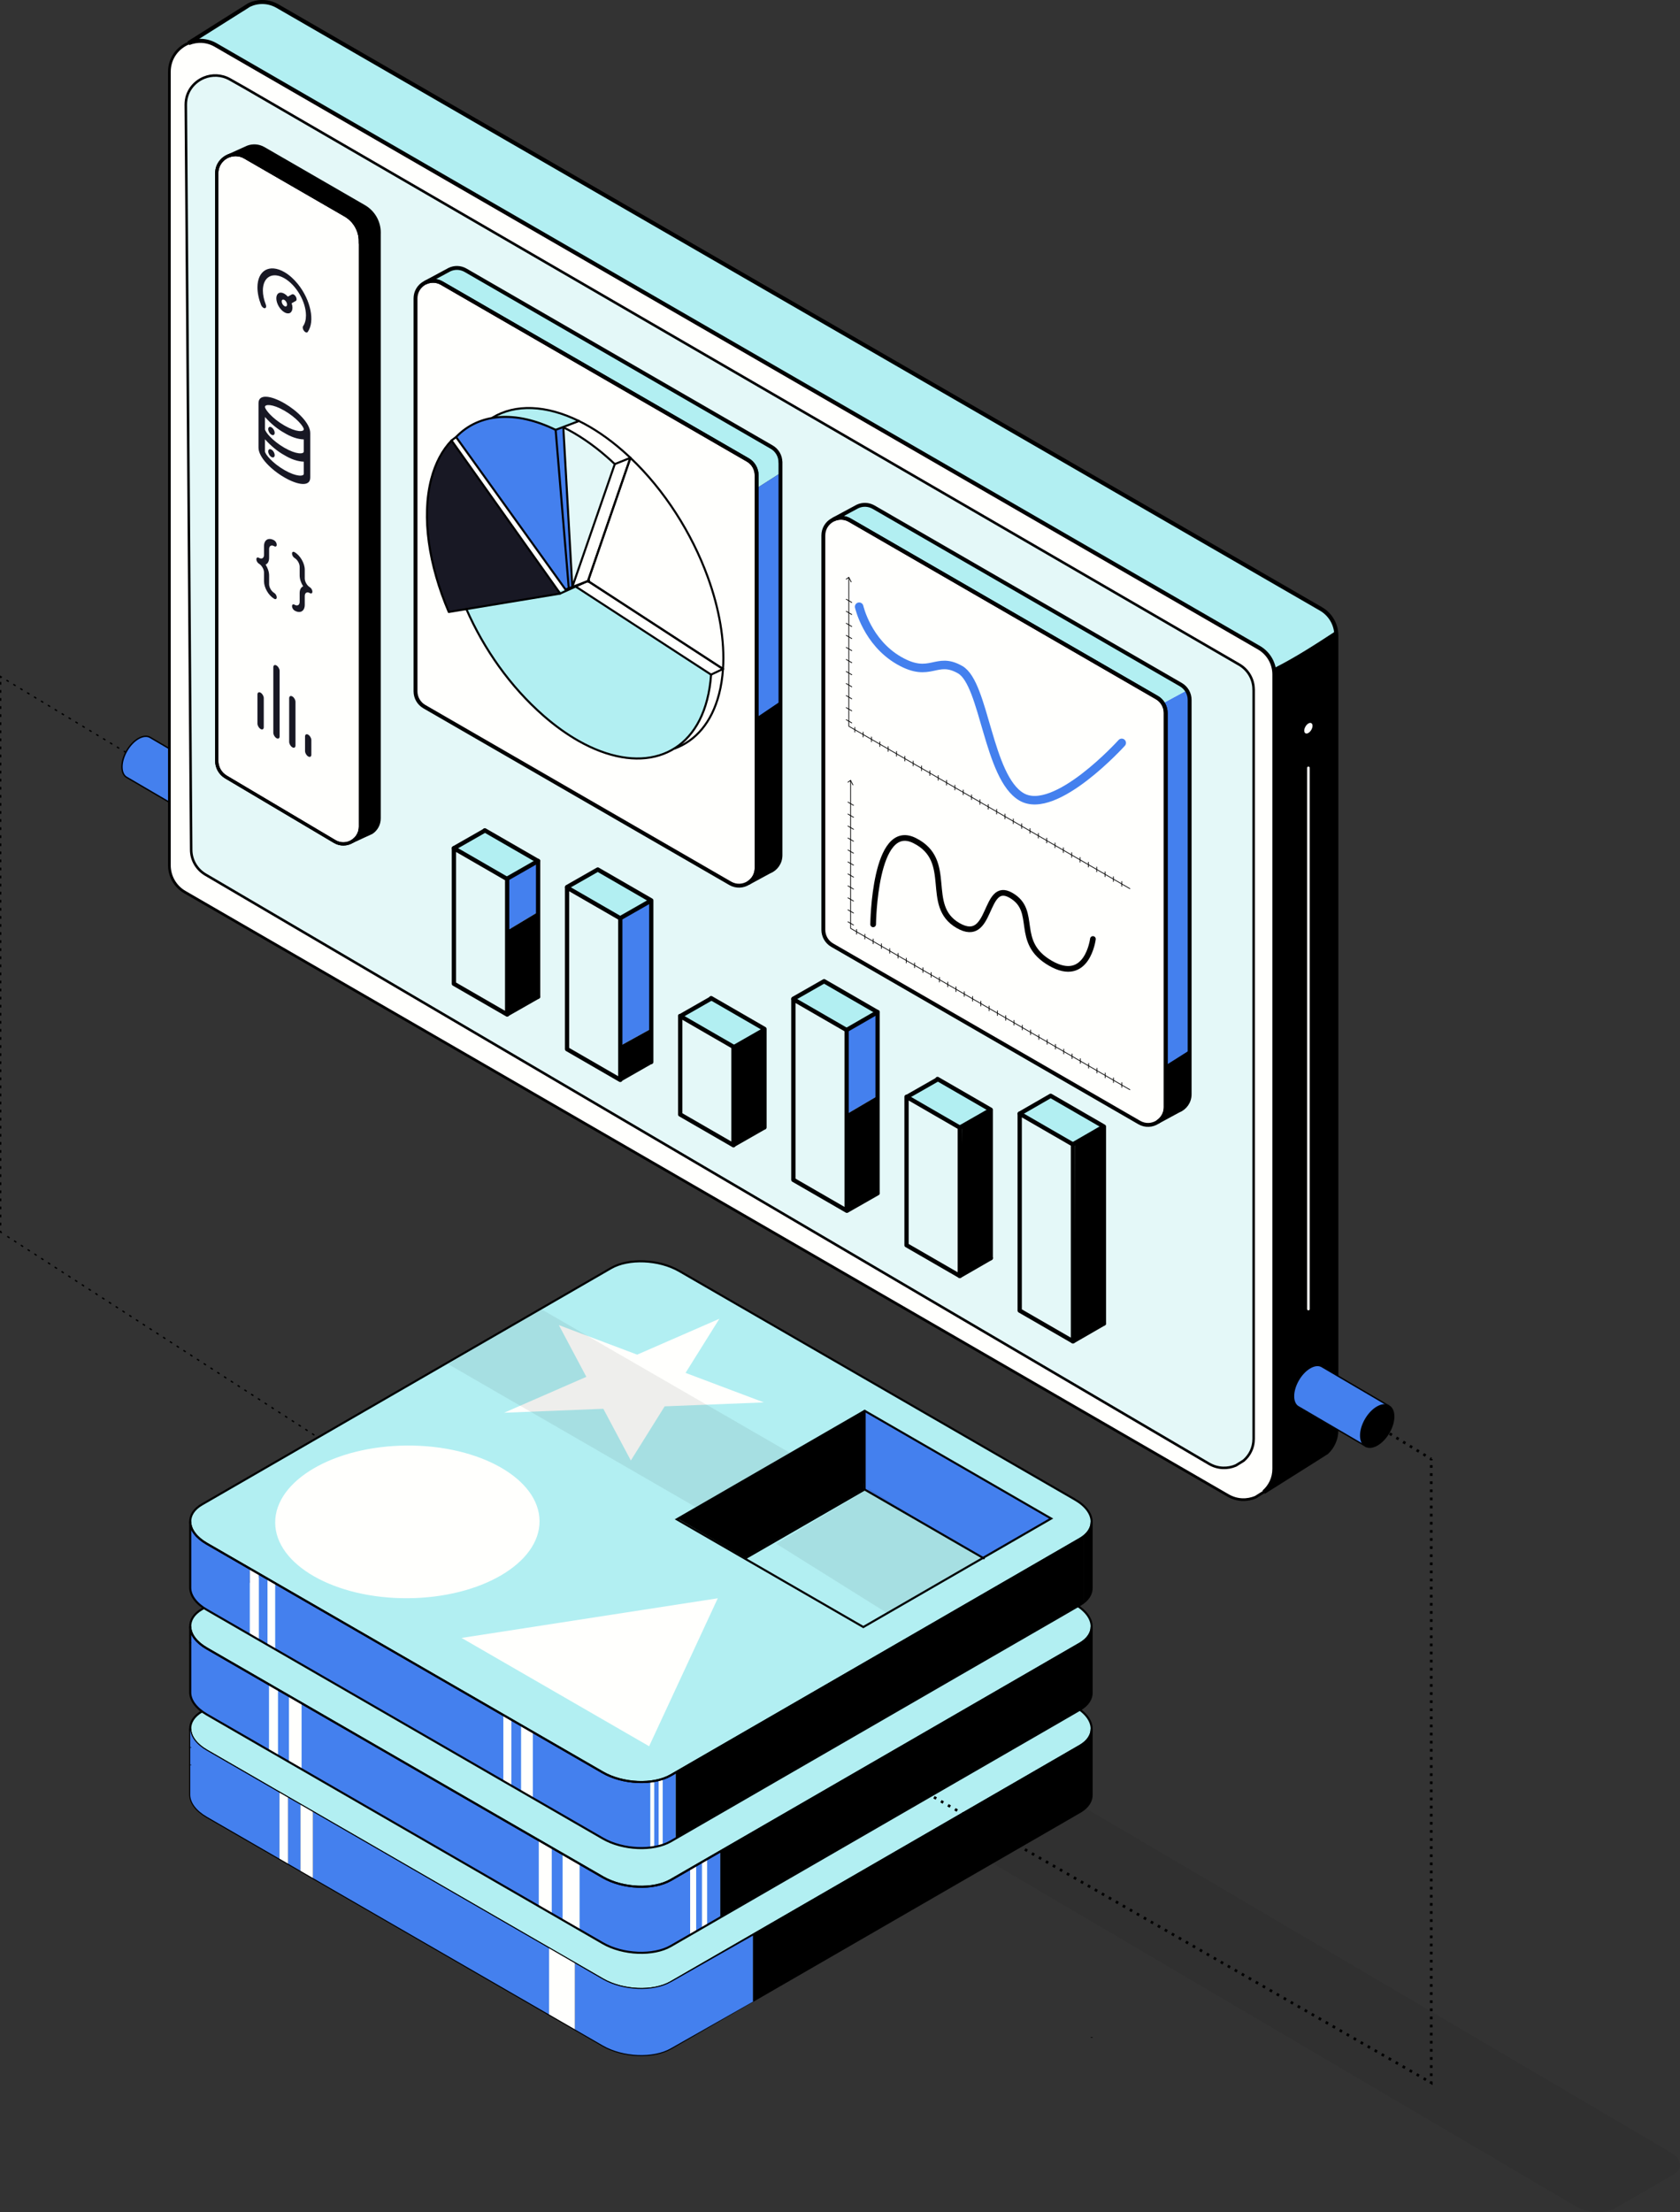 <?xml version="1.0" encoding="UTF-8"?>
<svg id="Layer_1" data-name="Layer 1" xmlns="http://www.w3.org/2000/svg" viewBox="0 0 431.13 567.42">
  <rect x="0" y="0" width="431.13" height="567.42" fill="#333333" stroke="none"/>
  <defs>
    <style>
      .cls-1 {
        stroke-width: .19px;
      }

      .cls-1, .cls-2, .cls-3, .cls-4, .cls-5, .cls-6, .cls-7, .cls-8, .cls-9, .cls-10, .cls-11, .cls-12, .cls-13, .cls-14, .cls-15, .cls-16, .cls-17, .cls-18, .cls-19, .cls-20, .cls-21, .cls-22, .cls-23, .cls-24, .cls-25, .cls-26 {
        stroke: #000;
      }

      .cls-1, .cls-3, .cls-4, .cls-5, .cls-6, .cls-7, .cls-8, .cls-9, .cls-10, .cls-11, .cls-12, .cls-14, .cls-27, .cls-15, .cls-28, .cls-16, .cls-17, .cls-18, .cls-20, .cls-23, .cls-24, .cls-25, .cls-26 {
        fill: none;
      }

      .cls-1, .cls-3, .cls-7, .cls-10, .cls-11, .cls-27, .cls-28, .cls-24 {
        stroke-linecap: round;
        stroke-linejoin: round;
      }

      .cls-2, .cls-4, .cls-5, .cls-6, .cls-8, .cls-9, .cls-12, .cls-13, .cls-14, .cls-15, .cls-16, .cls-17, .cls-18, .cls-19, .cls-20, .cls-21, .cls-22, .cls-23, .cls-25, .cls-26 {
        stroke-miterlimit: 10;
      }

      .cls-2, .cls-21 {
        stroke-width: .35px;
      }

      .cls-3 {
        stroke-width: 1.46px;
      }

      .cls-4, .cls-19 {
        stroke-width: .84px;
      }

      .cls-29 {
        opacity: .07;
      }

      .cls-5 {
        stroke-dasharray: 0 0 .69 1.38;
      }

      .cls-5, .cls-13, .cls-14, .cls-16, .cls-18, .cls-22 {
        stroke-width: .35px;
      }

      .cls-30 {
        fill: #fffffd;
      }

      .cls-31 {
        fill: #e4f8f8;
      }

      .cls-32 {
        fill: #b2eff2;
      }

      .cls-33, .cls-13, .cls-21 {
        fill: #4480ee;
      }

      .cls-34 {
        fill: #181824;
      }

      .cls-6 {
        stroke-width: .65px;
      }

      .cls-7 {
        stroke-width: .53px;
      }

      .cls-8, .cls-9, .cls-15, .cls-20 {
        stroke-width: .69px;
      }

      .cls-9 {
        stroke-dasharray: 0 0 .69 1.38;
      }

      .cls-10, .cls-12 {
        stroke-width: .53px;
      }

      .cls-11 {
        stroke-width: .19px;
      }

      .cls-14 {
        stroke-dasharray: 0 0 .69 1.38;
      }

      .cls-27 {
        stroke: #4480ee;
        stroke-width: 2.19px;
      }

      .cls-15 {
        stroke-dasharray: 0 0 .68 1.35;
      }

      .cls-28 {
        stroke: #fffffd;
        stroke-width: .65px;
      }

      .cls-16 {
        stroke-dasharray: 0 0 .69 1.38;
      }

      .cls-17 {
        stroke-width: .69px;
      }

      .cls-20 {
        stroke-dasharray: 0 0 .69 1.39;
      }

      .cls-23 {
        stroke-width: 1px;
      }

      .cls-24 {
        stroke-width: 1.1px;
      }

      .cls-25 {
        stroke-width: 1.04px;
      }

      .cls-26 {
        stroke-width: 1px;
      }
    </style>
  </defs>
  <g>
    <line class="cls-18" x1="94.29" y1="376.9" x2="94" y2="376.71"/>
    <line class="cls-14" x1="92.84" y1="375.96" x2="1.04" y2="316.59"/>
    <polyline class="cls-18" points=".46 316.22 .17 316.03 .17 315.69"/>
    <line class="cls-16" x1=".17" y1="314.31" x2=".17" y2="174.6"/>
    <polyline class="cls-18" points=".17 173.91 .17 173.56 .47 173.74"/>
    <line class="cls-5" x1="1.65" y1="174.46" x2="33.01" y2="193.4"/>
    <line class="cls-18" x1="33.6" y1="193.76" x2="33.89" y2="193.94"/>
  </g>
  <path class="cls-13" d="M55.6,199.14l-17.01-9.96h0c-.77-.49-1.86-.44-3.07,.25-2.33,1.35-4.22,4.6-4.22,7.27,0,1.41,.52,2.37,1.36,2.77h0s17.31,10.12,17.31,10.12"/>
  <ellipse class="cls-22" cx="52.69" cy="204.32" rx="5.95" ry="3.43" transform="translate(-150.24 146.51) rotate(-59.64)"/>
  <path class="cls-32" d="M275.87,437.73l-101.59-58.65c-5.17-2.98-12.99-3.31-17.47-.72l-104.97,60.61c-2.11,1.21-3.1,2.86-3.02,4.57,.09,1.92,1.53,3.94,4.27,5.51l5.32,3.07,12.15,7.02,27.14,15.67,56.98,32.9c5.17,2.98,12.99,3.31,17.47,.72l59.11-34.13,27.13-15.67,12.15-7.02,6.58-3.8c2.03-1.17,3.02-2.74,3.02-4.38v-.05c-.02-1.97-1.47-4.04-4.28-5.66Z"/>
  <line class="cls-12" x1="280.14" y1="460.34" x2="280.14" y2="460.2"/>
  <path class="cls-12" d="M280.14,460.2c.08,1.71-.91,3.35-3.02,4.56l-4.04,2.34-27.14,15.66-73.79,42.61c-4.48,2.58-12.3,2.26-17.47-.73l-71.66-41.37-27.14-15.66-2.79-1.61c-2.77-1.6-4.22-3.64-4.27-5.59v-16.87c.09,1.92,1.53,3.94,4.27,5.51l5.32,3.07,12.15,7.02,27.14,15.67,56.98,32.9c5.17,2.98,12.99,3.31,17.47,.72l59.11-34.13,27.13-15.67,12.15-7.02,6.58-3.8c2.03-1.17,3.02-2.74,3.02-4.38v16.77Z"/>
  <line class="cls-12" x1="48.82" y1="443.53" x2="48.82" y2="443.38"/>
  <line class="cls-12" x1="280.14" y1="522.65" x2="280.14" y2="522.51"/>
  <path class="cls-12" d="M275.87,437.73l-101.59-58.65c-5.17-2.98-12.99-3.31-17.47-.72l-104.97,60.61c-2.11,1.21-3.1,2.86-3.02,4.57,.09,1.92,1.53,3.94,4.27,5.51l5.32,3.07,12.15,7.02,27.14,15.67,56.98,32.9c5.17,2.98,12.99,3.31,17.47,.72l59.11-34.13,27.13-15.67,12.15-7.02,6.58-3.8c2.03-1.17,3.02-2.74,3.02-4.38v-.05c-.02-1.97-1.47-4.04-4.28-5.66Z"/>
  <path class="cls-33" d="M58.41,452.11l-5.32-3.07c-2.74-1.58-4.19-3.59-4.27-5.51v16.87c.05,1.95,1.5,3.99,4.27,5.59l18.63,10.76v-16.95l-13.31-7.69Z"/>
  <polygon class="cls-30" points="71.72 459.8 71.72 476.75 73.94 478.03 73.94 461.08 71.72 459.8"/>
  <polygon class="cls-33" points="73.94 461.08 73.94 478.03 77.12 479.87 77.12 462.91 73.94 461.08"/>
  <polygon class="cls-33" points="80.29 464.74 80.29 481.7 140.9 516.69 140.9 499.73 80.29 464.74"/>
  <polygon class="cls-30" points="140.9 499.73 140.9 516.69 147.56 520.53 147.56 503.58 140.9 499.73"/>
  <path class="cls-33" d="M172.15,508.42c-4.48,2.58-12.3,2.26-17.47-.72l-7.12-4.11v16.95l7.12,4.11c5.17,2.99,12.99,3.31,17.47,.73l21.11-11.98v-16.95l-21.11,11.98Z"/>
  <polygon class="cls-30" points="77.12 462.91 77.12 479.87 80.29 481.7 80.29 464.74 77.12 462.91"/>
  <path d="M280.14,443.43c0,1.64-.99,3.21-3.02,4.38l-6.58,3.8-77.29,44.63v16.95l83.87-48.42c2.1-1.21,3.1-2.85,3.02-4.56v-16.77Z"/>
  <polygon class="cls-30" points="70.87 433.08 69.03 432.02 69.03 448.97 71.35 450.31 71.35 433.36 70.87 433.08"/>
  <polygon class="cls-30" points="74.14 434.97 74.14 451.93 77.4 453.81 77.4 436.85 74.14 434.97"/>
  <polygon class="cls-33" points="77.4 436.85 77.4 453.81 138.28 488.95 138.28 472 77.4 436.85"/>
  <polygon class="cls-30" points="138.28 472 138.28 488.95 141.6 490.87 141.6 473.92 138.28 472"/>
  <polygon class="cls-33" points="141.6 473.92 141.6 490.87 144.41 492.49 144.41 475.54 141.6 473.92"/>
  <polygon class="cls-30" points="144.41 475.54 144.41 492.49 148.75 495 148.75 478.05 144.41 475.54"/>
  <polygon class="cls-33" points="180.17 477.56 178.64 478.45 178.64 495.4 180.17 494.51 180.17 477.56"/>
  <path class="cls-33" d="M172.15,482.19c-4.48,2.58-12.3,2.26-17.47-.72l-5.93-3.42v16.95l5.93,3.42c5.17,2.99,12.99,3.31,17.47,.73l4.96-2.86v-16.95l-4.96,2.86Z"/>
  <polygon class="cls-30" points="178.64 478.45 177.11 479.33 177.11 496.28 178.64 495.4 178.64 478.45"/>
  <path class="cls-33" d="M184.84,474.86l-3.39,1.96v16.95l3.39-1.96v-16.95Z"/>
  <polygon class="cls-30" points="180.17 477.56 180.17 494.51 181.45 493.78 181.45 476.82 180.17 477.56"/>
  <polygon class="cls-33" points="71.35 433.36 71.35 450.31 74.14 451.93 74.14 434.97 71.35 433.36"/>
  <path class="cls-33" d="M58.41,425.89l-5.32-3.07c-2.74-1.58-4.19-3.59-4.27-5.51v16.87c.05,1.95,1.5,3.99,4.27,5.59l3.09,1.79,12.84,7.41v-16.95l-10.61-6.13Z"/>
  <path d="M280.14,417.21c0,1.64-.99,3.21-3.02,4.38l-6.58,3.8-12.46,7.19-73.24,42.29v16.95l87.93-50.77,4.35-2.51c2.1-1.21,3.1-2.85,3.02-4.56v-16.77Z"/>
  <path class="cls-32" d="M275.87,411.5l-101.59-58.65c-5.17-2.98-12.99-3.31-17.47-.72l-104.97,60.61c-2.11,1.21-3.1,2.86-3.02,4.57,.09,1.92,1.53,3.94,4.27,5.51l5.32,3.07,12.15,7.02,27.14,15.67,56.98,32.9c5.17,2.98,12.99,3.31,17.47,.72l59.11-34.13,27.13-15.67,12.15-7.02,6.58-3.8c2.03-1.17,3.02-2.74,3.02-4.38v-.05c-.02-1.97-1.47-4.04-4.28-5.66Z"/>
  <line class="cls-12" x1="280.14" y1="434.12" x2="280.14" y2="433.98"/>
  <path class="cls-12" d="M280.14,433.98c.08,1.71-.91,3.35-3.02,4.56l-4.04,2.34-27.14,15.66-73.79,42.61c-4.48,2.58-12.3,2.26-17.47-.73l-71.66-41.37-27.14-15.66-2.79-1.61c-2.77-1.6-4.22-3.64-4.27-5.59v-16.87c.09,1.92,1.53,3.94,4.27,5.51l5.32,3.07,12.15,7.02,27.14,15.67,56.98,32.9c5.17,2.98,12.99,3.31,17.47,.72l59.11-34.13,27.13-15.67,12.15-7.02,6.58-3.8c2.03-1.17,3.02-2.74,3.02-4.38v16.77Z"/>
  <line class="cls-12" x1="48.82" y1="417.3" x2="48.82" y2="417.16"/>
  <line class="cls-12" x1="48.82" y1="448.28" x2="48.82" y2="448.14"/>
  <path class="cls-12" d="M275.87,411.5l-101.59-58.65c-5.17-2.98-12.99-3.31-17.47-.72l-104.97,60.61c-2.11,1.21-3.1,2.86-3.02,4.57,.09,1.92,1.53,3.94,4.27,5.51l5.32,3.07,12.15,7.02,27.14,15.67,56.98,32.9c5.17,2.98,12.99,3.31,17.47,.72l59.11-34.13,27.13-15.67,12.15-7.02,6.58-3.8c2.03-1.17,3.02-2.74,3.02-4.38v-.05c-.02-1.97-1.47-4.04-4.28-5.66Z"/>
  <path class="cls-30" d="M167.9,456.78c-.34,.06-.68,.11-1.02,.15v16.95c.35-.04,.69-.09,1.02-.15v-16.95Z"/>
  <path class="cls-33" d="M154.68,454.61l-17.96-10.37v16.95l17.96,10.37c3.48,2.01,8.14,2.8,12.19,2.32v-16.95c-4.05,.48-8.71-.31-12.19-2.32Z"/>
  <path class="cls-33" d="M169.05,456.54c-.37,.09-.76,.17-1.15,.24v16.95c.39-.07,.78-.15,1.15-.24v-16.95Z"/>
  <path class="cls-30" d="M170.07,456.24c-.33,.11-.67,.21-1.02,.3v16.95c.35-.09,.69-.18,1.02-.3v-16.95Z"/>
  <path class="cls-33" d="M172.15,455.33c-.63,.36-1.33,.66-2.08,.91v16.95c.75-.25,1.45-.55,2.08-.91l1.26-.73v-16.95l-1.26,.73Z"/>
  <polygon class="cls-33" points="133.75 442.53 131.23 441.07 131.23 458.02 133.75 459.48 133.75 442.53"/>
  <path class="cls-33" d="M58.41,399.03l-5.32-3.07c-2.74-1.58-4.19-3.59-4.27-5.51v16.87c.05,1.95,1.5,3.99,4.27,5.59l2.79,1.61,8.24,4.75v-16.95l-5.71-3.29Z"/>
  <polygon class="cls-30" points="66.45 403.67 64.12 402.32 64.12 419.28 66.45 420.62 66.45 403.67"/>
  <polygon class="cls-33" points="68.66 404.94 66.45 403.67 66.45 420.62 68.66 421.9 68.66 404.94"/>
  <polygon class="cls-30" points="70.63 406.08 70.56 406.04 68.66 404.94 68.66 421.9 70.63 423.04 70.63 406.08"/>
  <polygon class="cls-33" points="97.7 421.71 70.63 406.08 70.63 423.04 83.02 430.19 129.18 456.83 129.18 439.88 97.7 421.71"/>
  <polygon class="cls-30" points="131.23 441.07 129.18 439.88 129.18 456.83 131.23 458.02 131.23 441.07"/>
  <polygon class="cls-30" points="136.72 444.24 133.75 442.53 133.75 459.48 136.72 461.19 136.72 444.24"/>
  <path d="M277.12,394.73l-6.58,3.8-12.15,7.02-27.13,15.67-57.85,33.4v16.95l72.53-41.88,27.14-15.66,4.04-2.34c.38-.22,.72-.45,1.03-.7v-16.95c-.31,.24-.65,.48-1.03,.7Z"/>
  <path d="M280.14,390.35c0,1.33-.66,2.62-1.99,3.68v16.95c1.4-1.11,2.05-2.47,1.99-3.87v-16.77Z"/>
  <path class="cls-32" d="M275.87,384.64l-101.59-58.65c-5.17-2.98-12.99-3.31-17.47-.72l-104.97,60.61c-2.11,1.21-3.1,2.86-3.02,4.57,.09,1.92,1.53,3.94,4.27,5.51l5.32,3.07,12.15,7.02,27.14,15.67,56.98,32.9c5.17,2.98,12.99,3.31,17.47,.72l59.11-34.13,27.13-15.67,12.15-7.02,6.58-3.8c2.03-1.17,3.02-2.74,3.02-4.38v-.05c-.02-1.97-1.47-4.04-4.28-5.66Zm-54.32,32.69l-47.86-27.63,48.21-27.83,47.86,27.63-48.21,27.83Z"/>
  <polygon class="cls-33" points="222.06 381.98 222.01 362.1 269.41 389.5 252.26 399.4 222.06 381.98"/>
  <polygon points="221.72 381.97 221.72 362.1 174.05 389.6 191.11 399.57 221.72 381.97"/>
  <line class="cls-12" x1="280.14" y1="407.25" x2="280.14" y2="407.12"/>
  <path class="cls-12" d="M280.14,407.12c.08,1.71-.91,3.35-3.02,4.56l-4.04,2.34-27.14,15.66-73.79,42.61c-4.48,2.58-12.3,2.26-17.47-.73l-71.66-41.37-27.14-15.66-2.79-1.61c-2.77-1.6-4.22-3.64-4.27-5.59v-16.87c.09,1.92,1.53,3.94,4.27,5.51l5.32,3.07,12.15,7.02,27.14,15.67,56.98,32.9c5.17,2.98,12.99,3.31,17.47,.72l59.11-34.13,27.13-15.67,12.15-7.02,6.58-3.8c2.03-1.17,3.02-2.74,3.02-4.38v16.77Z"/>
  <line class="cls-12" x1="48.82" y1="390.44" x2="48.82" y2="390.3"/>
  <line class="cls-12" x1="48.82" y1="421.42" x2="48.82" y2="421.28"/>
  <line class="cls-12" x1="48.82" y1="452.76" x2="48.82" y2="452.62"/>
  <path class="cls-12" d="M275.87,384.64l-101.59-58.65c-5.17-2.98-12.99-3.31-17.47-.72l-104.97,60.61c-2.11,1.21-3.1,2.86-3.02,4.57,.09,1.92,1.53,3.94,4.27,5.51l5.32,3.07,12.15,7.02,27.14,15.67,56.98,32.9c5.17,2.98,12.99,3.31,17.47,.72l59.11-34.13,27.13-15.67,12.15-7.02,6.58-3.8c2.03-1.17,3.02-2.74,3.02-4.38v-.05c-.02-1.97-1.47-4.04-4.28-5.66Zm-54.32,32.69l-47.86-27.63,48.21-27.83,47.86,27.63-48.21,27.83Z"/>
  <line class="cls-10" x1="221.89" y1="382.05" x2="221.89" y2="361.87"/>
  <line class="cls-10" x1="221.89" y1="382.05" x2="252.46" y2="399.71"/>
  <line class="cls-10" x1="191.23" y1="399.71" x2="221.89" y2="382.05"/>
  <ellipse class="cls-30" cx="104.54" cy="390.35" rx="33.92" ry="19.58" transform="translate(-2.45 .67) rotate(-.36)"/>
  <polygon class="cls-30" points="184.2 409.95 118.45 420.12 166.58 447.9 184.2 409.95"/>
  <polygon class="cls-30" points="143.42 339.89 163.51 347.46 184.61 338.26 175.93 352.14 196.02 359.71 170.57 360.72 161.89 374.61 154.83 361.35 129.37 362.36 150.47 353.15 143.42 339.89"/>
  <path d="M327.04,172.99v203.74c0,2.46-1.08,4.55-2.71,5.96l13.55-8.54,2.59-1.64h.01c1.49-1.41,2.46-3.41,2.46-5.74V163.04c0-.41-.04-.81-.1-1.21-5.19,3.4-10.42,6.8-15.98,9.58,.11,.52,.18,1.05,.18,1.59Z"/>
  <path class="cls-32" d="M338.99,156.18L71.25,1.59c-2.42-1.39-5.1-1.35-7.31-.32l-1.69,1.06h-.02s-13.85,8.74-13.85,8.74c2.14-.89,4.67-.85,6.97,.47l4.03,2.33L323.08,166.14c1.98,1.14,3.33,3.08,3.78,5.27,5.55-2.77,10.78-6.18,15.98-9.58-.36-2.35-1.76-4.44-3.85-5.64Z"/>
  <path class="cls-30" d="M327.04,172.99v203.74c0,2.46-1.08,4.55-2.71,5.96l-2.08,1.31c-2.17,.94-4.76,.93-7.1-.42L47.42,228.81c-2.44-1.41-3.95-4.03-3.95-6.86V18.41c0-3.46,2.12-6.18,4.91-7.33,2.14-.89,4.67-.85,6.97,.47l4.03,2.33L323.08,166.14c2.45,1.41,3.96,4.03,3.96,6.86Z"/>
  <path class="cls-31" d="M321.72,176.86v192.2c0,2.31-1.03,4.27-2.59,5.6l-1.99,1.23c-2.07,.88-4.55,.88-6.78-.39L52.84,224.39c-2.33-1.33-3.78-3.78-3.78-6.43l-1.38-191.15c0-3.25,2.03-5.79,4.69-6.88,2.04-.83,4.46-.8,6.65,.44l3.85,2.18,255.06,147.87c2.34,1.33,3.78,3.78,3.78,6.43Z"/>
  <path class="cls-17" d="M327.04,172.99v203.74c0,2.46-1.08,4.55-2.71,5.96l-2.08,1.31c-2.17,.94-4.76,.93-7.1-.42L47.42,228.81c-2.44-1.41-3.95-4.03-3.95-6.86V18.41c0-3.46,2.12-6.18,4.91-7.33,2.14-.89,4.67-.85,6.97,.47l4.03,2.33L323.08,166.14c2.45,1.41,3.96,4.03,3.96,6.86Z"/>
  <path class="cls-25" d="M342.94,163.04v203.74c0,2.33-.97,4.33-2.46,5.74h-.01s-2.59,1.65-2.59,1.65l-13.55,8.54c1.63-1.41,2.71-3.5,2.71-5.96V172.99c0-2.83-1.51-5.44-3.96-6.86L59.38,13.88l-4.03-2.33c-2.29-1.32-4.82-1.35-6.97-.47L62.23,2.35h.02s1.69-1.08,1.69-1.08c2.21-1.04,4.89-1.08,7.31,.32L338.99,156.18c2.44,1.41,3.95,4.03,3.95,6.86Z"/>
  <path class="cls-6" d="M321.72,176.86v192.2c0,2.31-1.03,4.27-2.59,5.6l-1.99,1.23c-2.07,.88-4.55,.88-6.78-.39L52.84,224.39c-2.33-1.33-3.78-3.78-3.78-6.43l-1.38-191.15c0-3.25,2.03-5.79,4.69-6.88,2.04-.83,4.46-.8,6.65,.44l3.85,2.18,255.06,147.87c2.34,1.33,3.78,3.78,3.78,6.43Z"/>
  <line class="cls-28" x1="335.77" y1="196.95" x2="335.77" y2="335.77"/>
  <ellipse class="cls-30" cx="335.77" cy="186.79" rx="1.5" ry=".86" transform="translate(4.88 382.1) rotate(-59.64)"/>
  <g>
    <path class="cls-30" d="M72.98,69.79c-3.82-2.2-6.91-.44-6.91,3.93,0,1.39,.32,2.94,.93,4.5,.19,.49,.62,.87,.95,.84,.33-.03,.45-.45,.26-.94h0c-.49-1.25-.75-2.49-.75-3.6,0-3.5,2.48-4.91,5.53-3.14,3.06,1.77,5.53,6.03,5.53,9.54,0,1.11-.26,2.06-.74,2.74-.19,.27-.08,.82,.25,1.23,0,0,0,0,0,0,.33,.41,.75,.52,.94,.25,1.91-2.69,.78-8.19-2.53-12.29-1.05-1.3-2.24-2.36-3.46-3.06Zm1.96,5.7l-1.07,.6c-.28-.32-.58-.57-.89-.75-1.15-.66-2.07-.13-2.07,1.18,0,1.31,.93,2.91,2.07,3.58s2.07,.13,2.07-1.18c0-.35-.07-.74-.21-1.13l1.07-.6c.27-.15,.27-.65,0-1.12,0,0,0,0,0,0-.27-.46-.71-.71-.97-.56Zm-1.96,3.02c-.38-.22-.69-.75-.69-1.19,0-.44,.31-.61,.69-.39,.18,.1,.35,.28,.48,.5h0c.13,.23,.21,.48,.21,.69,0,.44-.31,.61-.69,.39Z"/>
    <path class="cls-30" d="M69.66,115.32c-.46-.26-.83-.05-.83,.47,0,.53,.37,1.17,.83,1.43s.83,.05,.83-.47c0-.53-.37-1.17-.83-1.43Zm3.32-11.88c-3.32-1.92-6.64-2.53-6.64-.03v11.41c0,2.5,3.32,5.72,6.64,7.64s6.64,2.53,6.64,.03v-11.41c0-2.5-3.32-5.72-6.64-7.64Zm4.98,18.09c0,.68-1.89,.81-4.98-.97s-4.98-4.1-4.98-4.78v-3.11c1.55,1.74,3.26,3.14,4.98,4.08,1.72,1.05,3.43,1.62,4.98,1.67v3.11Zm0-5.71c0,.68-1.89,.81-4.98-.97-3.09-1.78-4.98-4.1-4.98-4.78v-3.11c1.55,1.74,3.26,3.14,4.98,4.08,1.72,1.05,3.43,1.62,4.98,1.67v3.11Zm-4.98-6.68c-3.09-1.78-4.98-4.1-4.98-4.78,0-.68,1.89-.81,4.98,.97s4.98,4.1,4.98,4.78-1.89,.81-4.98-.97Zm-3.32,.46c-.46-.26-.83-.05-.83,.47,0,.53,.37,1.17,.83,1.43s.83,.05,.83-.47c0-.53-.37-1.17-.83-1.43Z"/>
    <path class="cls-30" d="M66.88,177.67c-.45-.26-.81-.05-.81,.46v7.46c0,.52,.36,1.14,.81,1.4s.81,.05,.81-.46v-7.46c0-.52-.36-1.14-.81-1.4Zm4.07-6.98c-.45-.26-.81-.05-.81,.46v16.79c0,.52,.36,1.14,.81,1.4s.81,.05,.81-.46v-16.79c0-.52-.36-1.14-.81-1.4Zm8.14,17.75c-.45-.26-.81-.05-.81,.46v3.73c0,.52,.36,1.14,.81,1.4s.81,.05,.81-.46v-3.73c0-.52-.36-1.14-.81-1.4Zm-4.07-9.81c-.45-.26-.81-.05-.81,.46v11.19c0,.52,.36,1.14,.81,1.4s.81,.05,.81-.46v-11.19c0-.52-.36-1.14-.81-1.4Z"/>
    <path class="cls-30" d="M69.06,140.84c0-.83,.59-1.16,1.31-.74,.36,.21,.65,.04,.65-.37,0-.41-.29-.92-.65-1.13-1.44-.83-2.62-.17-2.62,1.49v2.25c0,.83-.59,1.16-1.31,.74-.36-.21-.65-.04-.65,.37s.29,.92,.65,1.13c.72,.42,1.31,1.43,1.31,2.25v2.25c0,1.66,1.17,3.67,2.62,4.51,.36,.21,.65,.04,.65-.37,0-.41-.29-.92-.65-1.13-.72-.42-1.31-1.43-1.31-2.25v-2.25c0-.87-.33-1.88-.9-2.77,.57-.24,.9-.87,.9-1.73v-2.25Zm10.46,9.79c-.72-.42-1.31-1.43-1.31-2.25v-2.25c0-1.66-1.17-3.67-2.62-4.51-.36-.21-.65-.04-.65,.37s.29,.92,.65,1.13c.72,.42,1.31,1.43,1.31,2.25v2.25c0,.87,.33,1.88,.9,2.77-.57,.24-.9,.87-.9,1.73v2.25c0,.83-.59,1.16-1.31,.74-.36-.21-.65-.04-.65,.37,0,.41,.29,.92,.65,1.13,1.44,.83,2.62,.17,2.62-1.49v-2.25c0-.83,.59-1.16,1.31-.74,.36,.21,.65,.04,.65-.37s-.29-.92-.65-1.13Z"/>
    <g>
      <path class="cls-30" d="M92.5,61.85V212.07c0,.78-.19,1.5-.54,2.11-.39,.72-.97,1.29-1.67,1.69-1.29,.74-2.95,.84-4.41-.03l-27.89-16.54c-1.47-.87-2.37-2.45-2.37-4.16V44.47c0-1.39,.56-2.59,1.44-3.45,.37-.35,.79-.65,1.24-.88l.29-.13c.8-.33,1.68-.46,2.57-.32,.58,.08,1.15,.28,1.7,.6l25.75,14.87c2.39,1.38,3.87,3.93,3.87,6.7Z"/>
      <path class="cls-30" d="M92.5,61.85V212.07c0,.78-.19,1.5-.54,2.11-.39,.72-.97,1.29-1.67,1.69-1.29,.74-2.95,.84-4.41-.03l-27.89-16.54c-1.47-.87-2.37-2.45-2.37-4.16V44.47c0-1.39,.56-2.59,1.44-3.45,.37-.35,.79-.65,1.24-.88l.29-.13c.8-.33,1.68-.46,2.57-.32,.58,.08,1.15,.28,1.7,.6l25.75,14.87c2.39,1.38,3.87,3.93,3.87,6.7Z"/>
    </g>
  </g>
  <path class="cls-34" d="M72.98,69.79c-3.82-2.2-6.91-.44-6.91,3.93,0,1.39,.32,2.94,.93,4.5,.19,.49,.62,.87,.95,.84,.33-.03,.45-.45,.26-.94h0c-.49-1.25-.75-2.49-.75-3.6,0-3.5,2.48-4.91,5.53-3.14,3.06,1.77,5.53,6.03,5.53,9.54,0,1.11-.26,2.06-.74,2.74-.19,.27-.08,.82,.25,1.23,0,0,0,0,0,0,.33,.41,.75,.52,.94,.25,1.91-2.69,.78-8.19-2.53-12.29-1.05-1.3-2.24-2.36-3.46-3.06Zm1.96,5.7l-1.07,.6c-.28-.32-.58-.57-.89-.75-1.15-.66-2.07-.13-2.07,1.18,0,1.31,.93,2.91,2.07,3.58s2.07,.13,2.07-1.18c0-.35-.07-.74-.21-1.13l1.07-.6c.27-.15,.27-.65,0-1.12,0,0,0,0,0,0-.27-.46-.71-.71-.97-.56Zm-1.96,3.02c-.38-.22-.69-.75-.69-1.19,0-.44,.31-.61,.69-.39,.18,.1,.35,.28,.48,.5h0c.13,.23,.21,.48,.21,.69,0,.44-.31,.61-.69,.39Z"/>
  <path class="cls-34" d="M69.66,115.32c-.46-.26-.83-.05-.83,.47,0,.53,.37,1.17,.83,1.43s.83,.05,.83-.47c0-.53-.37-1.17-.83-1.43Zm3.32-11.88c-3.32-1.92-6.64-2.53-6.64-.03v11.41c0,2.5,3.32,5.72,6.64,7.64s6.64,2.53,6.64,.03v-11.41c0-2.5-3.32-5.72-6.64-7.64Zm4.98,18.09c0,.68-1.89,.81-4.98-.97s-4.98-4.1-4.98-4.78v-3.11c1.55,1.74,3.26,3.14,4.98,4.08,1.72,1.05,3.43,1.62,4.98,1.67v3.11Zm0-5.71c0,.68-1.89,.81-4.98-.97-3.09-1.78-4.98-4.1-4.98-4.78v-3.11c1.55,1.74,3.26,3.14,4.98,4.08,1.72,1.05,3.43,1.62,4.98,1.67v3.11Zm-4.98-6.68c-3.09-1.78-4.98-4.1-4.98-4.78,0-.68,1.89-.81,4.98,.97s4.98,4.1,4.98,4.78-1.89,.81-4.98-.97Zm-3.32,.46c-.46-.26-.83-.05-.83,.47,0,.53,.37,1.17,.83,1.43s.83,.05,.83-.47c0-.53-.37-1.17-.83-1.43Z"/>
  <path class="cls-34" d="M66.88,177.67c-.45-.26-.81-.05-.81,.46v7.46c0,.52,.36,1.14,.81,1.4s.81,.05,.81-.46v-7.46c0-.52-.36-1.14-.81-1.4Zm4.07-6.98c-.45-.26-.81-.05-.81,.46v16.79c0,.52,.36,1.14,.81,1.4s.81,.05,.81-.46v-16.79c0-.52-.36-1.14-.81-1.4Zm8.14,17.75c-.45-.26-.81-.05-.81,.46v3.73c0,.52,.36,1.14,.81,1.4s.81,.05,.81-.46v-3.73c0-.52-.36-1.14-.81-1.4Zm-4.07-9.81c-.45-.26-.81-.05-.81,.46v11.19c0,.52,.36,1.14,.81,1.4s.81,.05,.81-.46v-11.19c0-.52-.36-1.14-.81-1.4Z"/>
  <path class="cls-34" d="M69.06,140.84c0-.83,.59-1.16,1.31-.74,.36,.21,.65,.04,.65-.37,0-.41-.29-.92-.65-1.13-1.44-.83-2.62-.17-2.62,1.49v2.25c0,.83-.59,1.16-1.31,.74-.36-.21-.65-.04-.65,.37s.29,.92,.65,1.13c.72,.42,1.31,1.43,1.31,2.25v2.25c0,1.66,1.17,3.67,2.62,4.51,.36,.21,.65,.04,.65-.37,0-.41-.29-.92-.65-1.13-.72-.42-1.31-1.43-1.31-2.25v-2.25c0-.87-.33-1.88-.9-2.77,.57-.24,.9-.87,.9-1.73v-2.25Zm10.46,9.79c-.72-.42-1.31-1.43-1.31-2.25v-2.25c0-1.66-1.17-3.67-2.62-4.51-.36-.21-.65-.04-.65,.37s.29,.92,.65,1.13c.72,.42,1.31,1.43,1.31,2.25v2.25c0,.87,.33,1.88,.9,2.77-.57,.24-.9,.87-.9,1.73v2.25c0,.83-.59,1.16-1.31,.74-.36-.21-.65-.04-.65,.37,0,.41,.29,.92,.65,1.13,1.44,.83,2.62,.17,2.62-1.49v-2.25c0-.83,.59-1.16,1.31-.74,.36,.21,.65,.04,.65-.37s-.29-.92-.65-1.13Z"/>
  <path class="cls-4" d="M92.5,61.85V212.07c0,.78-.19,1.5-.54,2.11-.39,.72-.97,1.29-1.67,1.69-1.29,.74-2.95,.84-4.41-.03l-27.89-16.54c-1.47-.87-2.37-2.45-2.37-4.16V44.47c0-1.39,.56-2.59,1.44-3.45,.37-.35,.79-.65,1.24-.88l.29-.13c.8-.33,1.68-.46,2.57-.32,.58,.08,1.15,.28,1.7,.6l25.75,14.87c2.39,1.38,3.87,3.93,3.87,6.7Z"/>
  <path class="cls-19" d="M97.29,59.68V209.9c0,1.58-.79,2.87-1.94,3.64h-.02s-1.2,.56-1.2,.56h-.02s-3.82,1.77-3.82,1.77c.69-.4,1.28-.97,1.67-1.69,.34-.61,.54-1.33,.54-2.11V61.85c0-2.77-1.48-5.32-3.87-6.7l-25.75-14.87c-.55-.32-1.13-.51-1.7-.6-.89-.14-1.78-.01-2.57,.32l4.36-1.97,.6-.27,.04-.02c1.27-.46,2.73-.41,4.07,.36l25.75,14.87c2.4,1.38,3.87,3.94,3.87,6.7Z"/>
  <path class="cls-4" d="M92.5,61.85V212.07c0,.78-.19,1.5-.54,2.11-.39,.72-.97,1.29-1.67,1.69-1.29,.74-2.95,.84-4.41-.03l-27.89-16.54c-1.47-.87-2.37-2.45-2.37-4.16V44.47c0-1.39,.56-2.59,1.44-3.45,.37-.35,.79-.65,1.24-.88l.29-.13c.8-.33,1.68-.46,2.57-.32,.58,.08,1.15,.28,1.7,.6l25.75,14.87c2.39,1.38,3.87,3.93,3.87,6.7Z"/>
  <path class="cls-30" d="M303.03,175.61l-78.8-45.5c-1.38-.8-2.93-.78-4.19-.18l-.04,.02-.33,.18-5.86,3.15c1.11-.55,2.45-.66,3.71-.14,.18,.09,.38,.18,.56,.28l78.8,45.5c.92,.53,1.61,1.37,1.97,2.33l6.09-3.46c-.38-.91-1.04-1.68-1.92-2.18Z"/>
  <path class="cls-34" d="M298.85,181.25c.19,.5,.3,1.04,.3,1.59v101.15c0,.31-.03,.61-.09,.9-.24,1.26-1.01,2.29-2.01,2.92l5.39-2.91h.03c1.61-.67,2.83-2.23,2.83-4.22v-101.14c0-.61-.12-1.2-.35-1.74l-6.09,3.46Z"/>
  <path class="cls-30" d="M299.15,182.84v101.15c0,.31-.03,.61-.09,.9-.24,1.26-1.01,2.29-2.01,2.92-1.34,.86-3.12,1.02-4.69,.11l-78.81-45.5c-1.4-.81-2.26-2.31-2.26-3.92v-101.15c0-1.74,.94-3.16,2.26-3.92l.26-.14c1.11-.55,2.45-.66,3.71-.14,.18,.09,.38,.18,.56,.28l78.8,45.5c1.4,.81,2.27,2.31,2.27,3.92Z"/>
  <path class="cls-33" d="M298.43,180.4c.46,.72,.73,1.56,.73,2.44v90.44l6.14-3.88v-89.87c0-.89-.27-1.74-.73-2.46l-6.14,3.32Z"/>
  <path class="cls-32" d="M303.03,175.61l-78.8-45.5c-1.38-.8-2.93-.78-4.19-.18l-.04,.02-.33,.18-5.86,3.15c1.11-.55,2.45-.66,3.71-.14,.18,.09,.38,.18,.56,.28l78.8,45.5c.64,.37,1.16,.88,1.54,1.48l6.14-3.32c-.38-.59-.9-1.1-1.53-1.47Z"/>
  <path d="M299.15,273.27v10.71c0,.31-.03,.61-.09,.9-.24,1.26-1.01,2.29-2.01,2.92l5.39-2.91h.03c1.61-.67,2.83-2.23,2.83-4.22v-11.28l-6.14,3.88Z"/>
  <path class="cls-23" d="M299.15,182.84v101.15c0,.31-.03,.61-.09,.9-.24,1.26-1.01,2.29-2.01,2.92-1.34,.86-3.12,1.02-4.69,.11l-78.81-45.5c-1.4-.81-2.26-2.31-2.26-3.92v-101.15c0-1.74,.94-3.16,2.26-3.92l.26-.14c1.11-.55,2.45-.66,3.71-.14,.18,.09,.38,.18,.56,.28l78.8,45.5c1.4,.81,2.27,2.31,2.27,3.92Z"/>
  <path class="cls-23" d="M305.29,179.53v101.14c0,1.99-1.23,3.55-2.83,4.21h-.03s-5.39,2.92-5.39,2.92c1-.63,1.77-1.66,2.01-2.92,.06-.29,.09-.59,.09-.9v-101.15c0-1.61-.86-3.11-2.27-3.92l-78.8-45.5c-.18-.11-.38-.2-.56-.28-1.26-.51-2.6-.41-3.71,.14l5.86-3.15,.33-.18,.04-.02c1.26-.6,2.8-.62,4.19,.18l78.8,45.5c1.4,.8,2.27,2.3,2.27,3.92Z"/>
  <line class="cls-1" x1="217.61" y1="236.44" x2="219.03" y2="237.26"/>
  <line class="cls-1" x1="219.81" y1="239.61" x2="219.81" y2="238.39"/>
  <line class="cls-1" x1="221.94" y1="240.84" x2="221.94" y2="239.62"/>
  <line class="cls-1" x1="224.07" y1="242.07" x2="224.07" y2="240.85"/>
  <line class="cls-1" x1="226.19" y1="243.29" x2="226.19" y2="242.07"/>
  <line class="cls-1" x1="228.32" y1="244.52" x2="228.32" y2="243.3"/>
  <line class="cls-1" x1="230.45" y1="245.75" x2="230.45" y2="244.53"/>
  <line class="cls-1" x1="232.57" y1="246.98" x2="232.57" y2="245.76"/>
  <line class="cls-1" x1="234.7" y1="248.21" x2="234.7" y2="246.98"/>
  <line class="cls-1" x1="236.83" y1="249.43" x2="236.83" y2="248.21"/>
  <line class="cls-1" x1="238.95" y1="250.66" x2="238.95" y2="249.44"/>
  <line class="cls-1" x1="241.08" y1="251.89" x2="241.08" y2="250.67"/>
  <line class="cls-1" x1="243.21" y1="253.12" x2="243.21" y2="251.9"/>
  <line class="cls-1" x1="245.33" y1="254.35" x2="245.33" y2="253.12"/>
  <line class="cls-1" x1="247.46" y1="255.57" x2="247.46" y2="254.35"/>
  <line class="cls-1" x1="249.59" y1="256.8" x2="249.59" y2="255.58"/>
  <line class="cls-1" x1="251.71" y1="258.03" x2="251.71" y2="256.81"/>
  <line class="cls-1" x1="253.84" y1="259.26" x2="253.84" y2="258.04"/>
  <line class="cls-1" x1="255.97" y1="260.48" x2="255.97" y2="259.26"/>
  <line class="cls-1" x1="258.1" y1="261.71" x2="258.1" y2="260.49"/>
  <line class="cls-1" x1="260.22" y1="262.94" x2="260.22" y2="261.72"/>
  <line class="cls-1" x1="262.35" y1="264.17" x2="262.35" y2="262.95"/>
  <line class="cls-1" x1="264.48" y1="265.4" x2="264.48" y2="264.18"/>
  <line class="cls-1" x1="266.6" y1="266.62" x2="266.6" y2="265.4"/>
  <line class="cls-1" x1="268.73" y1="267.85" x2="268.73" y2="266.63"/>
  <line class="cls-1" x1="270.86" y1="269.08" x2="270.86" y2="267.86"/>
  <line class="cls-1" x1="272.98" y1="270.31" x2="272.98" y2="269.09"/>
  <line class="cls-1" x1="275.11" y1="271.54" x2="275.11" y2="270.32"/>
  <line class="cls-1" x1="277.24" y1="272.76" x2="277.24" y2="271.54"/>
  <line class="cls-1" x1="279.36" y1="273.99" x2="279.36" y2="272.77"/>
  <line class="cls-1" x1="281.49" y1="275.22" x2="281.49" y2="274"/>
  <line class="cls-1" x1="283.62" y1="276.45" x2="283.62" y2="275.23"/>
  <line class="cls-1" x1="285.74" y1="277.68" x2="285.74" y2="276.46"/>
  <line class="cls-1" x1="287.87" y1="278.9" x2="287.87" y2="277.68"/>
  <line class="cls-1" x1="217.61" y1="233.37" x2="219.03" y2="234.19"/>
  <line class="cls-1" x1="217.61" y1="230.3" x2="219.03" y2="231.12"/>
  <line class="cls-1" x1="217.61" y1="227.23" x2="219.03" y2="228.05"/>
  <line class="cls-1" x1="217.61" y1="224.16" x2="219.03" y2="224.98"/>
  <line class="cls-1" x1="217.61" y1="221.09" x2="219.03" y2="221.91"/>
  <line class="cls-1" x1="217.61" y1="218.02" x2="219.03" y2="218.84"/>
  <line class="cls-1" x1="217.61" y1="214.95" x2="219.03" y2="215.77"/>
  <line class="cls-1" x1="217.61" y1="211.88" x2="219.03" y2="212.7"/>
  <line class="cls-1" x1="217.61" y1="208.81" x2="219.03" y2="209.63"/>
  <line class="cls-1" x1="217.61" y1="205.74" x2="219.03" y2="206.56"/>
  <polyline class="cls-1" points="217.61 200.62 218.28 200.17 218.28 238.11 289.95 279.5"/>
  <line class="cls-1" x1="218.88" y1="201.32" x2="218.28" y2="200.17"/>
  <path class="cls-3" d="M224.07,237.09s.28-26.66,10.63-21.49c10.36,5.17,2.29,16.67,11.15,21.79s6.54-11.81,13.6-7.74,.63,11.94,10.1,17.41c9.47,5.47,10.92-6.21,10.92-6.21"/>
  <line class="cls-11" x1="217.16" y1="184.6" x2="218.59" y2="185.42"/>
  <line class="cls-11" x1="219.37" y1="187.79" x2="219.37" y2="186.56"/>
  <line class="cls-11" x1="221.51" y1="189.03" x2="221.51" y2="187.8"/>
  <line class="cls-11" x1="223.65" y1="190.26" x2="223.65" y2="189.03"/>
  <line class="cls-11" x1="225.79" y1="191.5" x2="225.79" y2="190.27"/>
  <line class="cls-11" x1="227.93" y1="192.73" x2="227.93" y2="191.5"/>
  <line class="cls-11" x1="230.07" y1="193.97" x2="230.07" y2="192.74"/>
  <line class="cls-11" x1="232.21" y1="195.2" x2="232.21" y2="193.98"/>
  <line class="cls-11" x1="234.35" y1="196.44" x2="234.35" y2="195.21"/>
  <line class="cls-11" x1="236.49" y1="197.68" x2="236.49" y2="196.45"/>
  <line class="cls-11" x1="238.63" y1="198.91" x2="238.63" y2="197.68"/>
  <line class="cls-11" x1="240.77" y1="200.15" x2="240.77" y2="198.92"/>
  <line class="cls-11" x1="242.91" y1="201.38" x2="242.91" y2="200.15"/>
  <line class="cls-11" x1="245.05" y1="202.62" x2="245.05" y2="201.39"/>
  <line class="cls-11" x1="247.19" y1="203.85" x2="247.19" y2="202.63"/>
  <line class="cls-11" x1="249.33" y1="205.09" x2="249.33" y2="203.86"/>
  <line class="cls-11" x1="251.47" y1="206.33" x2="251.47" y2="205.1"/>
  <line class="cls-11" x1="253.61" y1="207.56" x2="253.61" y2="206.33"/>
  <line class="cls-11" x1="255.76" y1="208.8" x2="255.76" y2="207.57"/>
  <line class="cls-11" x1="257.9" y1="210.03" x2="257.9" y2="208.8"/>
  <line class="cls-11" x1="260.04" y1="211.27" x2="260.04" y2="210.04"/>
  <line class="cls-11" x1="262.18" y1="212.5" x2="262.18" y2="211.27"/>
  <line class="cls-11" x1="264.32" y1="213.74" x2="264.32" y2="212.51"/>
  <line class="cls-11" x1="266.46" y1="214.97" x2="266.46" y2="213.75"/>
  <line class="cls-11" x1="268.6" y1="216.21" x2="268.6" y2="214.98"/>
  <line class="cls-11" x1="270.74" y1="217.45" x2="270.74" y2="216.22"/>
  <line class="cls-11" x1="272.88" y1="218.68" x2="272.88" y2="217.45"/>
  <line class="cls-11" x1="275.02" y1="219.92" x2="275.02" y2="218.69"/>
  <line class="cls-11" x1="277.16" y1="221.15" x2="277.16" y2="219.92"/>
  <line class="cls-11" x1="279.3" y1="222.39" x2="279.3" y2="221.16"/>
  <line class="cls-11" x1="281.44" y1="223.62" x2="281.44" y2="222.4"/>
  <line class="cls-11" x1="283.58" y1="224.86" x2="283.58" y2="223.63"/>
  <line class="cls-11" x1="285.72" y1="226.1" x2="285.72" y2="224.87"/>
  <line class="cls-11" x1="287.86" y1="227.33" x2="287.86" y2="226.1"/>
  <line class="cls-11" x1="217.16" y1="181.51" x2="218.59" y2="182.33"/>
  <line class="cls-11" x1="217.16" y1="178.42" x2="218.59" y2="179.25"/>
  <line class="cls-11" x1="217.16" y1="175.33" x2="218.59" y2="176.16"/>
  <line class="cls-11" x1="217.16" y1="172.24" x2="218.59" y2="173.07"/>
  <line class="cls-11" x1="217.16" y1="169.15" x2="218.59" y2="169.98"/>
  <line class="cls-11" x1="217.16" y1="166.06" x2="218.59" y2="166.89"/>
  <line class="cls-11" x1="217.16" y1="162.97" x2="218.59" y2="163.8"/>
  <line class="cls-11" x1="217.16" y1="159.88" x2="218.59" y2="160.71"/>
  <line class="cls-11" x1="217.16" y1="156.79" x2="218.59" y2="157.62"/>
  <line class="cls-11" x1="217.16" y1="153.7" x2="218.59" y2="154.53"/>
  <path class="cls-27" d="M220.48,155.62s2.04,9.09,10.21,13.8,9.49-1.24,15.74,2.37,7.1,27.63,15.75,32.62,25.68-13.86,25.68-13.86"/>
  <polyline class="cls-11" points="217.16 148.55 217.83 148.1 217.83 186.28 289.95 227.93"/>
  <line class="cls-11" x1="218.43" y1="149.26" x2="217.83" y2="148.1"/>
  <path class="cls-30" d="M198.04,114.68l-78.51-45.33c-1.38-.79-2.92-.77-4.17-.18l-.04,.02-.33,.18-5.84,3.14c1.11-.55,2.44-.66,3.7-.14,.18,.09,.37,.18,.56,.28l78.51,45.33c.82,.48,1.45,1.19,1.84,2.02l6.09-3.37c-.39-.8-1-1.49-1.8-1.95Z"/>
  <path class="cls-34" d="M193.75,120c.27,.58,.42,1.22,.42,1.88v100.78c0,.31-.03,.6-.09,.89-.24,1.25-1,2.28-2,2.91l5.37-2.9h.03c1.6-.66,2.82-2.22,2.82-4.2V118.59c0-.69-.17-1.36-.46-1.96l-6.09,3.37Z"/>
  <path class="cls-32" d="M200.29,118.59c0-1.62-.86-3.11-2.26-3.91l-78.51-45.33c-1.38-.79-2.92-.77-4.17-.18l-.04,.02-.33,.18-5.84,3.14c1.11-.55,2.44-.66,3.7-.14,.18,.09,.37,.18,.56,.28l78.51,45.33c1.4,.81,2.26,2.3,2.26,3.91v3.36l6.12-3.91v-2.75Z"/>
  <polygon class="cls-33" points="194.17 125.24 194.17 184.04 200.29 179.91 200.29 121.33 194.17 125.24"/>
  <path d="M194.17,184.04v38.62c0,.31-.03,.6-.09,.89-.24,1.25-1,2.28-2,2.91l5.37-2.9h.03c1.6-.66,2.82-2.22,2.82-4.2v-39.45l-6.12,4.13Z"/>
  <path class="cls-30" d="M194.17,121.88v100.78c0,.31-.03,.6-.09,.89-.24,1.25-1,2.28-2,2.91-1.34,.85-3.11,1.01-4.68,.11l-78.52-45.33c-1.39-.81-2.25-2.3-2.25-3.91V76.55c0-1.73,.94-3.15,2.25-3.91l.26-.14c1.11-.55,2.44-.66,3.7-.14,.18,.09,.37,.18,.56,.28l78.51,45.33c1.4,.81,2.26,2.3,2.26,3.91Z"/>
  <path class="cls-32" d="M119.68,156.22c4.53,10.34,11.3,19.92,19.78,27.34,3.03,2.65,6.07,4.81,9.05,6.5,15.17,8.57,28.96,4.78,32.95-10.56,.53-2.04,.87-4.21,1.02-6.46l-34.54-22.46v.04"/>
  <path class="cls-31" d="M157.77,119.04c-.64-.61-1.3-1.21-1.96-1.79-3.77-3.3-7.56-5.84-11.25-7.65l2.31,40.95,10.9-31.51Z"/>
  <path class="cls-34" d="M143.74,152.21l-.02,.05-28.55,4.71c-5.11-11.94-7.03-24.37-4.5-34.11,1.08-4.14,2.87-7.43,5.21-9.87l27.86,39.23Z"/>
  <path class="cls-26" d="M194.17,121.88v100.78c0,.31-.03,.6-.09,.89-.24,1.25-1,2.28-2,2.91-1.34,.85-3.11,1.01-4.68,.11l-78.52-45.33c-1.39-.81-2.25-2.3-2.25-3.91V76.55c0-1.73,.94-3.15,2.25-3.91l.26-.14c1.11-.55,2.44-.66,3.7-.14,.18,.09,.37,.18,.56,.28l78.51,45.33c1.4,.81,2.26,2.3,2.26,3.91Z"/>
  <path class="cls-26" d="M200.29,118.59v100.77c0,1.98-1.22,3.54-2.82,4.2h-.03s-5.37,2.91-5.37,2.91c1-.63,1.76-1.65,2-2.91,.06-.29,.09-.58,.09-.89V121.88c0-1.61-.86-3.1-2.26-3.91l-78.51-45.33c-.18-.11-.37-.2-.56-.28-1.25-.51-2.59-.41-3.7,.14l5.84-3.14,.33-.18,.04-.02c1.25-.6,2.79-.62,4.17,.18l78.51,45.33c1.4,.8,2.26,2.29,2.26,3.91Z"/>
  <polygon class="cls-7" points="150.94 149.09 150.89 149.03 150.88 149.06 150.93 149.09 150.94 149.09"/>
  <polygon class="cls-7" points="150.93 149.09 150.88 149.06 150.87 149.1 150.93 149.09"/>
  <path class="cls-7" d="M143.74,152.21l-.02,.05-28.55,4.71c-5.11-11.94-7.03-24.37-4.5-34.11,1.08-4.14,2.87-7.43,5.21-9.87l27.86,39.23Z"/>
  <polygon class="cls-7" points="150.99 149.08 150.94 149.09 150.94 149.09 150.99 149.13 150.99 149.08"/>
  <polygon class="cls-7" points="150.99 149.13 150.94 149.09 150.99 149.17 150.99 149.13"/>
  <polygon class="cls-7" points="150.99 149.08 150.97 148.8 150.89 149.03 150.94 149.09 150.99 149.08"/>
  <polygon class="cls-7" points="150.94 149.09 150.93 149.09 150.94 149.09 150.94 149.09"/>
  <path class="cls-7" d="M173.14,191.99c5.4-2,9.49-6.67,11.38-13.94,.53-2.04,.87-4.21,1.02-6.46l-34.54-22.46v.04s.08,.1,.08,.1l-.07-.1"/>
  <path class="cls-33" d="M146.42,146.3l-1.85-36.7-1.97,.71v-.06c-10.24-5.02-19.65-4.33-25.56,1.84l28.09,39.11,1.74-.66-.45-4.25Z"/>
  <path class="cls-7" d="M119.68,156.22c4.53,10.34,11.3,19.92,19.78,27.34,3.03,2.65,6.07,4.81,9.05,6.5,15.17,8.57,28.96,4.78,32.95-10.56,.53-2.04,.87-4.21,1.02-6.46l-34.54-22.46v.04"/>
  <path class="cls-7" d="M150.99,149.08l34.55,22.51c.49-7.27-.95-15.47-3.92-23.61-4.07-11.16-11.02-22.2-19.84-30.55l-10.81,31.37,.02,.28"/>
  <path class="cls-7" d="M150.97,148.8l10.81-31.37c-.64-.61-1.3-1.21-1.96-1.79-3.77-3.3-7.56-5.84-11.25-7.65"/>
  <path class="cls-7" d="M157.77,119.04c-.64-.61-1.3-1.21-1.96-1.79-3.77-3.3-7.56-5.84-11.25-7.65l2.31,40.95,10.9-31.51Z"/>
  <line class="cls-7" x1="161.78" y1="117.43" x2="157.77" y2="119.04"/>
  <line class="cls-7" x1="182.47" y1="173.04" x2="185.53" y2="171.59"/>
  <line class="cls-7" x1="151.17" y1="148.88" x2="143.73" y2="152.25"/>
  <line class="cls-7" x1="115.88" y1="112.98" x2="117.04" y2="112.1"/>
  <path class="cls-32" d="M126.85,107.05s5.36-3.56,12.97-2.01c7.61,1.55,8.43,2.96,8.43,2.96l-5.71,2.13s-8.12-4.11-15.68-3.07Z"/>
  <path class="cls-7" d="M142.59,110.26c-10.24-5.02-19.64-4.33-25.55,1.84l28.09,39.11,5.76-2.18"/>
  <polyline class="cls-7" points="148.57 107.99 142.59 110.26 145.96 150.82"/>
  <path class="cls-7" d="M148.57,107.99c-8.46-4.15-16.36-4.4-22.18-.87"/>
  <polygon class="cls-33" points="224.77 260.33 217.62 264.38 217.46 285.66 224.77 281.36 224.77 260.33"/>
  <polygon points="217.46 285.66 217.27 310.52 224.77 306.06 224.77 281.36 217.46 285.66"/>
  <polygon class="cls-33" points="166.85 231.53 159.7 235.58 159.42 268.11 166.85 264.01 166.85 231.53"/>
  <polygon points="159.42 268.11 159.35 276.82 166.85 272.35 166.85 264.01 159.42 268.11"/>
  <polygon class="cls-33" points="137.94 221.25 130.28 225.3 130.34 238.58 137.94 234.01 137.94 221.25"/>
  <polygon points="130.34 238.58 130.44 259.88 137.94 255.42 137.94 234.01 130.34 238.58"/>
  <polyline points="188.68 293.4 188.23 268.65 196.04 264.19 196.18 288.94 188.68 293.4"/>
  <polyline points="246.47 326.93 246.82 289.01 253.97 284.96 253.97 322.47 246.47 326.93"/>
  <polyline points="275.57 343.68 275.93 293.47 283.07 289.42 283.07 339.22 275.57 343.68"/>
  <polyline class="cls-32" points="261.68 285.65 275.54 293.4 283.29 288.96 269.63 281.07 261.68 285.65"/>
  <polyline class="cls-32" points="232.77 281.33 246.63 289.08 254.38 284.63 240.72 276.74 232.77 281.33"/>
  <polyline class="cls-32" points="203.6 256.44 217.46 264.19 225.21 259.74 211.54 251.85 203.6 256.44"/>
  <polyline class="cls-32" points="174.56 260.76 188.42 268.51 196.17 264.07 182.51 256.18 174.56 260.76"/>
  <polyline class="cls-32" points="145.52 227.65 159.38 235.4 167.13 230.96 153.47 223.07 145.52 227.65"/>
  <polyline class="cls-32" points="116.48 217.68 130.34 225.43 138.09 220.99 124.43 213.1 116.48 217.68"/>
  <g>
    <polyline class="cls-24" points="124.42 212.98 138.07 220.85 138.07 220.85 138.09 220.87 138.09 255.64"/>
    <polyline class="cls-24" points="153.47 223.07 167.13 230.96 167.13 231.04 167.13 272.4"/>
    <polyline class="cls-24" points="182.5 256.02 196.18 263.92 196.18 264.19 196.18 289.17"/>
    <polyline class="cls-24" points="211.55 251.72 225.21 259.61 225.21 305.94"/>
    <polyline class="cls-24" points="240.59 276.75 240.64 276.77 240.64 276.78 254.25 284.64 254.25 284.76 254.25 322.7"/>
    <line class="cls-24" x1="275.55" y1="293.4" x2="282.88" y2="289.17"/>
    <polyline class="cls-24" points="261.68 285.65 269.63 281.07 283.07 288.83 283.29 288.96 283.29 339.47"/>
    <line class="cls-24" x1="246.31" y1="289.22" x2="254.12" y2="284.76"/>
    <line class="cls-24" x1="246.31" y1="327.28" x2="254.25" y2="322.7"/>
    <line class="cls-24" x1="232.77" y1="281.33" x2="240.59" y2="276.87"/>
    <line class="cls-24" x1="203.6" y1="256.18" x2="211.42" y2="251.72"/>
    <line class="cls-24" x1="188.23" y1="268.65" x2="196.04" y2="264.19"/>
    <line class="cls-24" x1="188.23" y1="293.68" x2="196.04" y2="289.22"/>
    <line class="cls-24" x1="182.38" y1="256.18" x2="174.59" y2="260.63"/>
    <line class="cls-24" x1="159.19" y1="276.86" x2="167" y2="272.4"/>
    <line class="cls-24" x1="159.19" y1="235.5" x2="167" y2="231.04"/>
    <line class="cls-24" x1="145.52" y1="227.53" x2="153.34" y2="223.07"/>
    <polyline class="cls-24" points="130.28 225.3 138.07 220.85 138.1 220.84"/>
    <line class="cls-24" x1="116.48" y1="217.56" x2="124.3" y2="213.1"/>
    <polyline class="cls-24" points="130.28 260.09 138.09 255.64 138.1 255.64"/>
    <line class="cls-24" x1="225.21" y1="259.61" x2="217.27" y2="264.19"/>
    <line class="cls-24" x1="217.4" y1="310.52" x2="225.22" y2="306.06"/>
    <line class="cls-24" x1="275.35" y1="344.05" x2="283.29" y2="339.47"/>
    <polyline class="cls-24" points="116.48 217.57 124.42 222.15 130.15 225.46 130.15 260.09 130.15 260.22 116.48 252.33 116.48 217.57"/>
    <polygon class="cls-24" points="159.17 235.53 159.18 235.55 159.18 276.86 159.18 276.99 145.52 269.1 145.52 227.66 153.47 232.24 159.17 235.53"/>
    <polyline class="cls-24" points="174.59 260.63 182.5 265.2 188.23 268.5 188.23 268.65 188.23 293.68 188.23 293.75 174.56 285.86 174.56 260.64"/>
    <polygon class="cls-24" points="174.59 260.63 174.56 260.64 174.56 260.61 174.59 260.63"/>
    <polygon class="cls-24" points="217.27 264.2 217.27 310.52 203.6 302.63 203.6 256.31 211.55 260.9 217.27 264.2"/>
    <polygon class="cls-24" points="246.31 289.22 246.31 327.28 232.64 319.39 232.64 281.33 232.74 281.38 240.59 285.92 246.31 289.22"/>
    <polygon class="cls-24" points="275.35 293.54 275.35 344.05 261.68 336.16 261.68 285.65 269.63 290.24 275.35 293.54"/>
  </g>
  <g>
    <line class="cls-8" x1="353.43" y1="365.77" x2="353.73" y2="365.95"/>
    <line class="cls-15" x1="354.88" y1="366.66" x2="366.42" y2="373.7"/>
    <line class="cls-8" x1="367" y1="374.05" x2="367.29" y2="374.23"/>
  </g>
  <path class="cls-21" d="M356.35,360.57l-17.08-10.01h0c-.77-.49-1.87-.44-3.08,.26-2.34,1.35-4.24,4.62-4.24,7.3,0,1.41,.53,2.38,1.36,2.78h0s17.38,10.16,17.38,10.16"/>
  <ellipse class="cls-2" cx="353.43" cy="365.77" rx="5.97" ry="3.45" transform="translate(-140.82 485.86) rotate(-59.64)"/>
  <g>
    <line class="cls-8" x1="232.79" y1="457.02" x2="233.1" y2="457.19"/>
    <line class="cls-9" x1="234.29" y1="457.88" x2="366.4" y2="533.71"/>
    <polyline class="cls-8" points="366.99 534.05 367.29 534.22 367.29 533.88"/>
    <line class="cls-20" x1="367.29" y1="532.49" x2="367.29" y2="375.27"/>
    <line class="cls-8" x1="367.29" y1="374.58" x2="367.29" y2="374.23"/>
  </g>
  <polygon class="cls-29" points="138.67 335.67 114.99 349.88 179.18 386.94 203.01 372.82 138.67 335.67"/>
  <polygon class="cls-29" points="251.92 399.89 223.01 381.82 199.18 395.94 227.9 413.9 251.92 399.89"/>
  <path class="cls-29" d="M428.72,552.09l-156.79-92.2-24.02,14.01,156.67,92.12c2.91,1.68,7.32,1.86,9.84,.41l15.01-8.66c2.52-1.46,2.21-4-.71-5.68Z"/>
</svg>